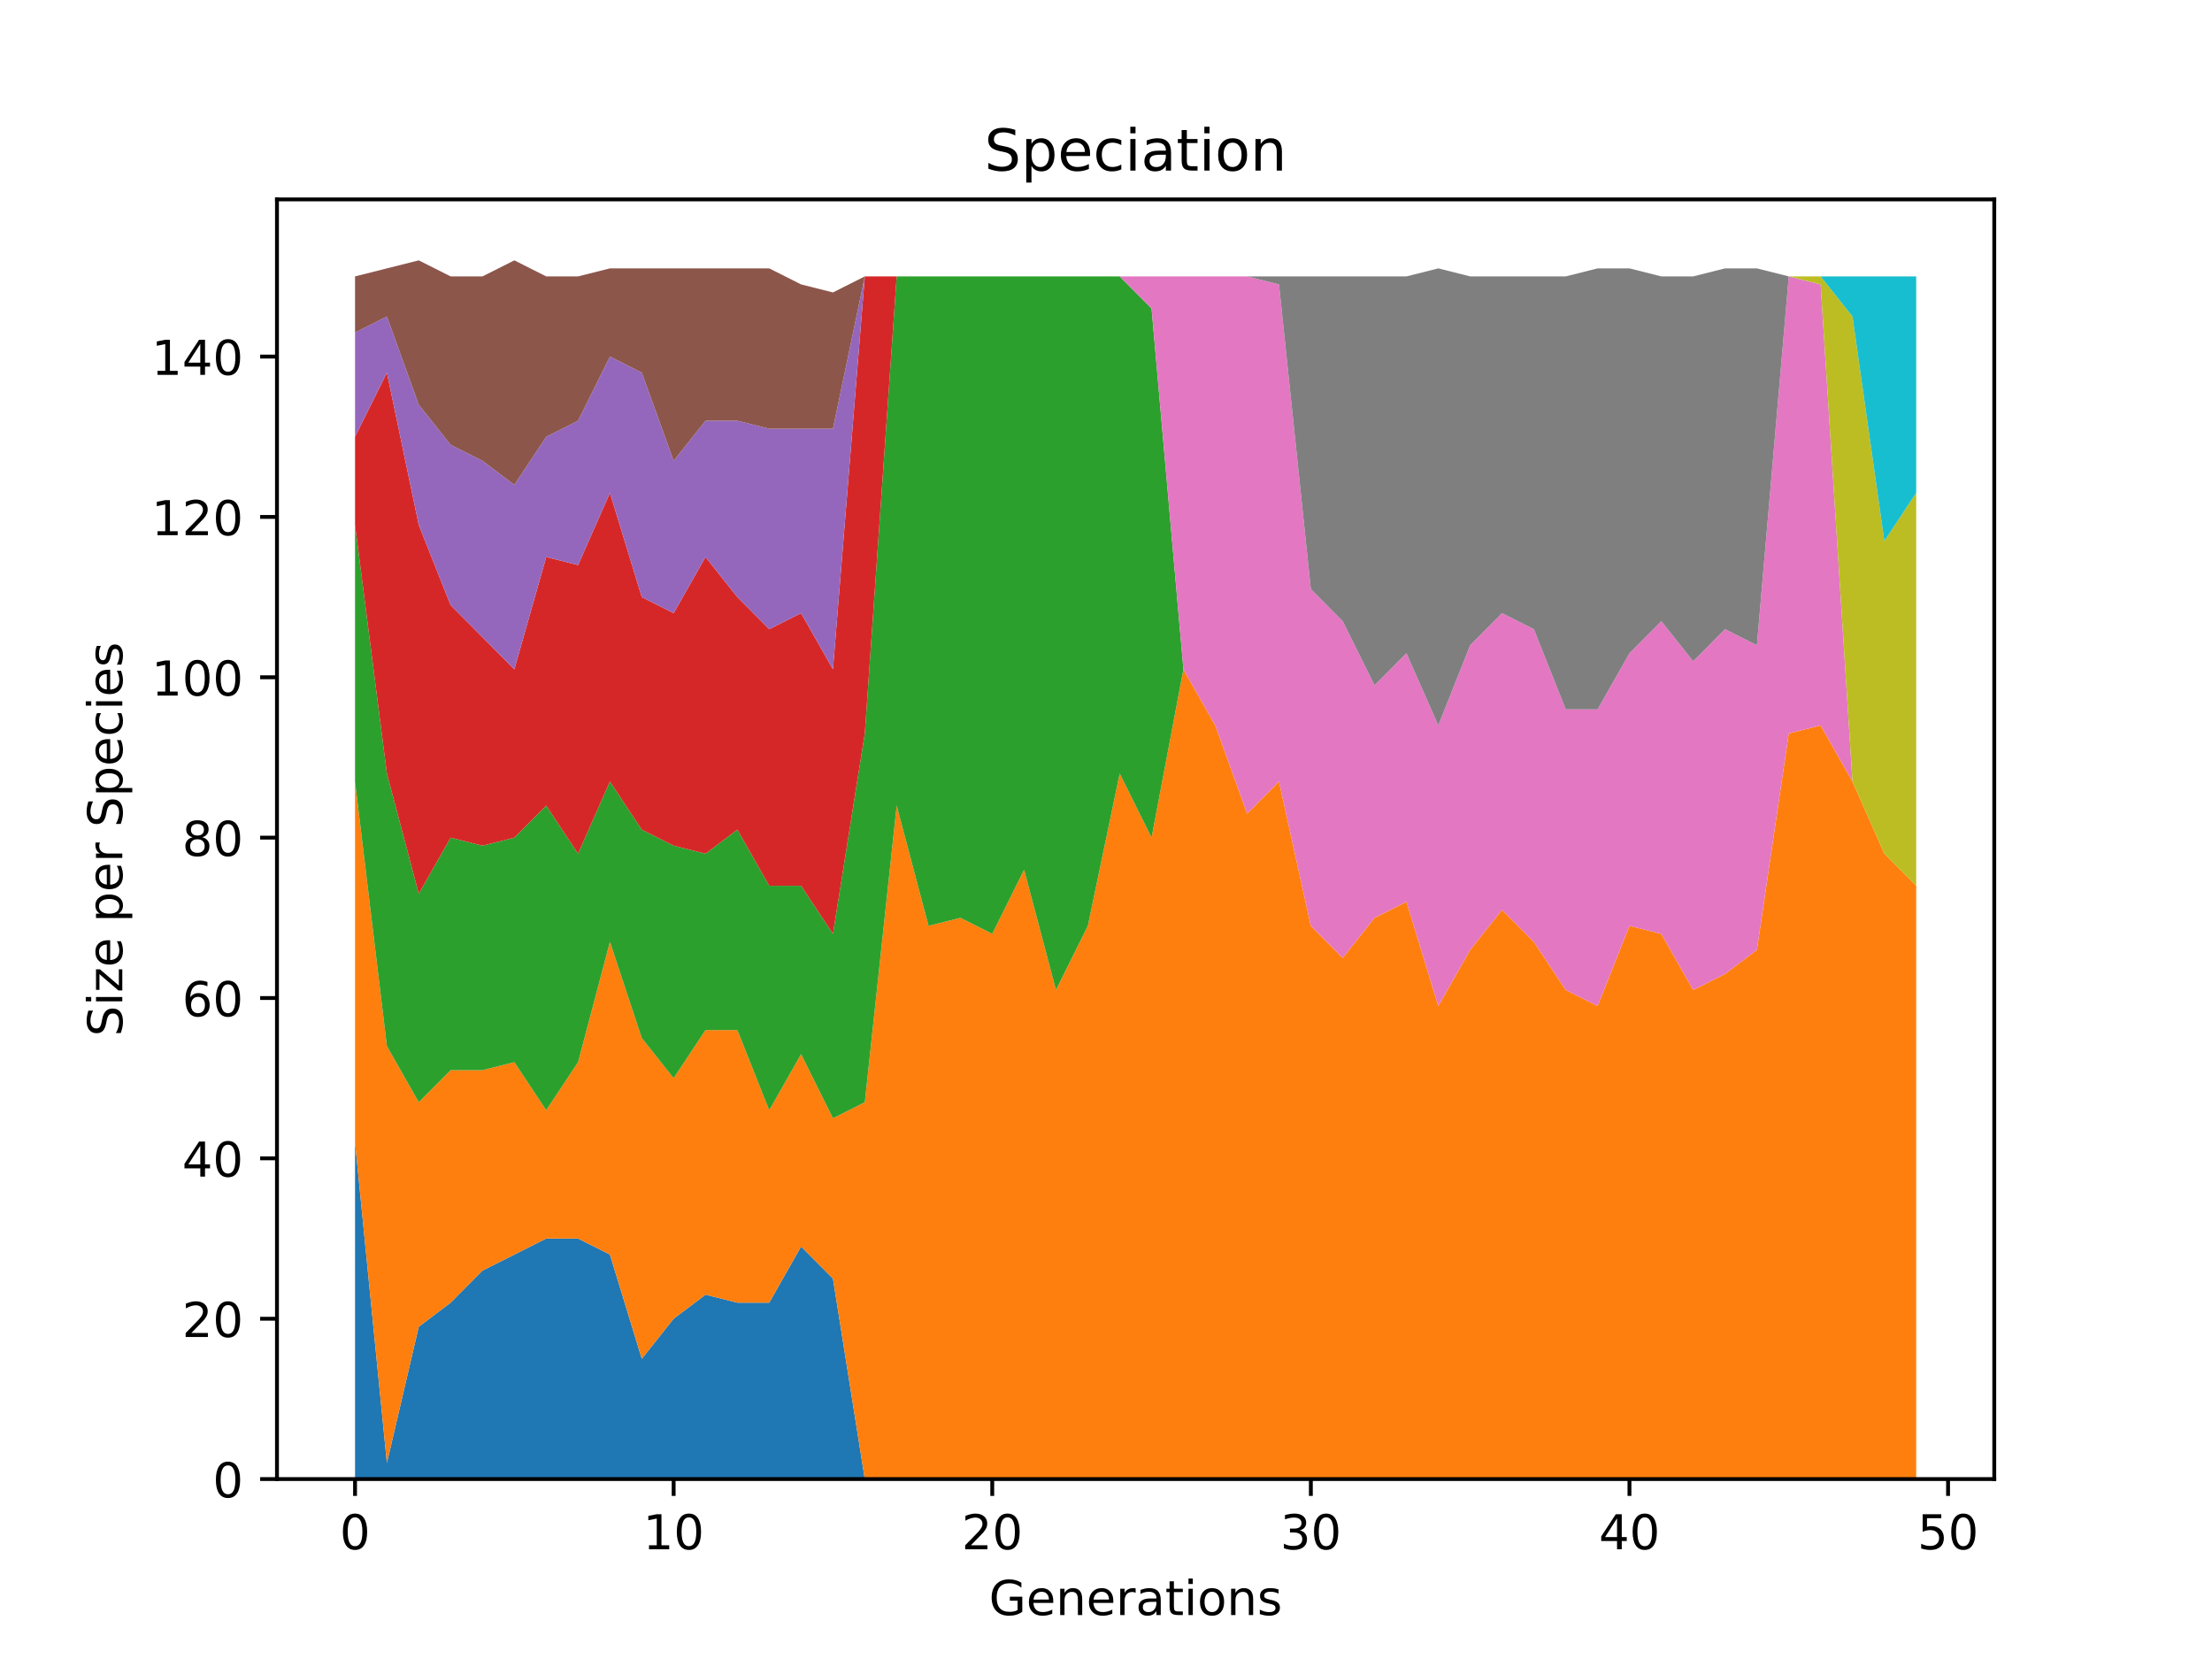 <?xml version="1.0" encoding="utf-8" standalone="no"?>
<!DOCTYPE svg PUBLIC "-//W3C//DTD SVG 1.1//EN"
  "http://www.w3.org/Graphics/SVG/1.1/DTD/svg11.dtd">
<!-- Created with matplotlib (http://matplotlib.org/) -->
<svg height="345pt" version="1.1" viewBox="0 0 460 345" width="460pt" xmlns="http://www.w3.org/2000/svg" xmlns:xlink="http://www.w3.org/1999/xlink">
 <defs>
  <style type="text/css">
*{stroke-linecap:butt;stroke-linejoin:round;}
  </style>
 </defs>
 <g id="figure_1">
  <g id="patch_1">
   <path d="M 0 345.6 
L 460.8 345.6 
L 460.8 0 
L 0 0 
z
" style="fill:#ffffff;"/>
  </g>
  <g id="axes_1">
   <g id="patch_2">
    <path d="M 57.6 307.584 
L 414.72 307.584 
L 414.72 41.472 
L 57.6 41.472 
z
" style="fill:#ffffff;"/>
   </g>
   <g id="PolyCollection_1">
    <path clip-path="url(#pbb199a5605)" d="M 73.833 237.555 
L 73.833 307.584 
L 80.458 307.584 
L 87.084 307.584 
L 93.71 307.584 
L 100.335 307.584 
L 106.961 307.584 
L 113.586 307.584 
L 120.212 307.584 
L 126.838 307.584 
L 133.463 307.584 
L 140.089 307.584 
L 146.714 307.584 
L 153.34 307.584 
L 159.966 307.584 
L 166.591 307.584 
L 173.217 307.584 
L 179.842 307.584 
L 186.468 307.584 
L 193.094 307.584 
L 199.719 307.584 
L 206.345 307.584 
L 212.97 307.584 
L 219.596 307.584 
L 226.222 307.584 
L 232.847 307.584 
L 239.473 307.584 
L 246.098 307.584 
L 252.724 307.584 
L 259.35 307.584 
L 265.975 307.584 
L 272.601 307.584 
L 279.226 307.584 
L 285.852 307.584 
L 292.478 307.584 
L 299.103 307.584 
L 305.729 307.584 
L 312.354 307.584 
L 318.98 307.584 
L 325.606 307.584 
L 332.231 307.584 
L 338.857 307.584 
L 345.482 307.584 
L 352.108 307.584 
L 358.734 307.584 
L 365.359 307.584 
L 371.985 307.584 
L 378.61 307.584 
L 385.236 307.584 
L 391.862 307.584 
L 398.487 307.584 
L 398.487 307.584 
L 398.487 307.584 
L 391.862 307.584 
L 385.236 307.584 
L 378.61 307.584 
L 371.985 307.584 
L 365.359 307.584 
L 358.734 307.584 
L 352.108 307.584 
L 345.482 307.584 
L 338.857 307.584 
L 332.231 307.584 
L 325.606 307.584 
L 318.98 307.584 
L 312.354 307.584 
L 305.729 307.584 
L 299.103 307.584 
L 292.478 307.584 
L 285.852 307.584 
L 279.226 307.584 
L 272.601 307.584 
L 265.975 307.584 
L 259.35 307.584 
L 252.724 307.584 
L 246.098 307.584 
L 239.473 307.584 
L 232.847 307.584 
L 226.222 307.584 
L 219.596 307.584 
L 212.97 307.584 
L 206.345 307.584 
L 199.719 307.584 
L 193.094 307.584 
L 186.468 307.584 
L 179.842 307.584 
L 173.217 265.9 
L 166.591 259.23 
L 159.966 270.902 
L 153.34 270.902 
L 146.714 269.235 
L 140.089 274.237 
L 133.463 282.573 
L 126.838 260.898 
L 120.212 257.563 
L 113.586 257.563 
L 106.961 260.898 
L 100.335 264.232 
L 93.71 270.902 
L 87.084 275.904 
L 80.458 304.249 
L 73.833 237.555 
z
" style="fill:#1f77b4;"/>
   </g>
   <g id="PolyCollection_2">
    <path clip-path="url(#pbb199a5605)" d="M 73.833 162.523 
L 73.833 237.555 
L 80.458 304.249 
L 87.084 275.904 
L 93.71 270.902 
L 100.335 264.232 
L 106.961 260.898 
L 113.586 257.563 
L 120.212 257.563 
L 126.838 260.898 
L 133.463 282.573 
L 140.089 274.237 
L 146.714 269.235 
L 153.34 270.902 
L 159.966 270.902 
L 166.591 259.23 
L 173.217 265.9 
L 179.842 307.584 
L 186.468 307.584 
L 193.094 307.584 
L 199.719 307.584 
L 206.345 307.584 
L 212.97 307.584 
L 219.596 307.584 
L 226.222 307.584 
L 232.847 307.584 
L 239.473 307.584 
L 246.098 307.584 
L 252.724 307.584 
L 259.35 307.584 
L 265.975 307.584 
L 272.601 307.584 
L 279.226 307.584 
L 285.852 307.584 
L 292.478 307.584 
L 299.103 307.584 
L 305.729 307.584 
L 312.354 307.584 
L 318.98 307.584 
L 325.606 307.584 
L 332.231 307.584 
L 338.857 307.584 
L 345.482 307.584 
L 352.108 307.584 
L 358.734 307.584 
L 365.359 307.584 
L 371.985 307.584 
L 378.61 307.584 
L 385.236 307.584 
L 391.862 307.584 
L 398.487 307.584 
L 398.487 184.199 
L 398.487 184.199 
L 391.862 177.529 
L 385.236 162.523 
L 378.61 150.851 
L 371.985 152.519 
L 365.359 197.538 
L 358.734 202.54 
L 352.108 205.875 
L 345.482 194.203 
L 338.857 192.536 
L 332.231 209.209 
L 325.606 205.875 
L 318.98 195.87 
L 312.354 189.201 
L 305.729 197.538 
L 299.103 209.209 
L 292.478 187.533 
L 285.852 190.868 
L 279.226 199.205 
L 272.601 192.536 
L 265.975 162.523 
L 259.35 169.192 
L 252.724 150.851 
L 246.098 139.18 
L 239.473 174.195 
L 232.847 160.856 
L 226.222 192.536 
L 219.596 205.875 
L 212.97 180.864 
L 206.345 194.203 
L 199.719 190.868 
L 193.094 192.536 
L 186.468 167.525 
L 179.842 229.218 
L 173.217 232.552 
L 166.591 219.213 
L 159.966 230.885 
L 153.34 214.211 
L 146.714 214.211 
L 140.089 224.216 
L 133.463 215.879 
L 126.838 195.87 
L 120.212 220.881 
L 113.586 230.885 
L 106.961 220.881 
L 100.335 222.548 
L 93.71 222.548 
L 87.084 229.218 
L 80.458 217.546 
L 73.833 162.523 
z
" style="fill:#ff7f0e;"/>
   </g>
   <g id="PolyCollection_3">
    <path clip-path="url(#pbb199a5605)" d="M 73.833 109.167 
L 73.833 162.523 
L 80.458 217.546 
L 87.084 229.218 
L 93.71 222.548 
L 100.335 222.548 
L 106.961 220.881 
L 113.586 230.885 
L 120.212 220.881 
L 126.838 195.87 
L 133.463 215.879 
L 140.089 224.216 
L 146.714 214.211 
L 153.34 214.211 
L 159.966 230.885 
L 166.591 219.213 
L 173.217 232.552 
L 179.842 229.218 
L 186.468 167.525 
L 193.094 192.536 
L 199.719 190.868 
L 206.345 194.203 
L 212.97 180.864 
L 219.596 205.875 
L 226.222 192.536 
L 232.847 160.856 
L 239.473 174.195 
L 246.098 139.18 
L 252.724 150.851 
L 259.35 169.192 
L 265.975 162.523 
L 272.601 192.536 
L 279.226 199.205 
L 285.852 190.868 
L 292.478 187.533 
L 299.103 209.209 
L 305.729 197.538 
L 312.354 189.201 
L 318.98 195.87 
L 325.606 205.875 
L 332.231 209.209 
L 338.857 192.536 
L 345.482 194.203 
L 352.108 205.875 
L 358.734 202.54 
L 365.359 197.538 
L 371.985 152.519 
L 378.61 150.851 
L 385.236 162.523 
L 391.862 177.529 
L 398.487 184.199 
L 398.487 184.199 
L 398.487 184.199 
L 391.862 177.529 
L 385.236 162.523 
L 378.61 150.851 
L 371.985 152.519 
L 365.359 197.538 
L 358.734 202.54 
L 352.108 205.875 
L 345.482 194.203 
L 338.857 192.536 
L 332.231 209.209 
L 325.606 205.875 
L 318.98 195.87 
L 312.354 189.201 
L 305.729 197.538 
L 299.103 209.209 
L 292.478 187.533 
L 285.852 190.868 
L 279.226 199.205 
L 272.601 192.536 
L 265.975 162.523 
L 259.35 169.192 
L 252.724 150.851 
L 246.098 139.18 
L 239.473 64.148 
L 232.847 57.479 
L 226.222 57.479 
L 219.596 57.479 
L 212.97 57.479 
L 206.345 57.479 
L 199.719 57.479 
L 193.094 57.479 
L 186.468 57.479 
L 179.842 152.519 
L 173.217 194.203 
L 166.591 184.199 
L 159.966 184.199 
L 153.34 172.527 
L 146.714 177.529 
L 140.089 175.862 
L 133.463 172.527 
L 126.838 162.523 
L 120.212 177.529 
L 113.586 167.525 
L 106.961 174.195 
L 100.335 175.862 
L 93.71 174.195 
L 87.084 185.866 
L 80.458 160.856 
L 73.833 109.167 
z
" style="fill:#2ca02c;"/>
   </g>
   <g id="PolyCollection_4">
    <path clip-path="url(#pbb199a5605)" d="M 73.833 90.826 
L 73.833 109.167 
L 80.458 160.856 
L 87.084 185.866 
L 93.71 174.195 
L 100.335 175.862 
L 106.961 174.195 
L 113.586 167.525 
L 120.212 177.529 
L 126.838 162.523 
L 133.463 172.527 
L 140.089 175.862 
L 146.714 177.529 
L 153.34 172.527 
L 159.966 184.199 
L 166.591 184.199 
L 173.217 194.203 
L 179.842 152.519 
L 186.468 57.479 
L 193.094 57.479 
L 199.719 57.479 
L 206.345 57.479 
L 212.97 57.479 
L 219.596 57.479 
L 226.222 57.479 
L 232.847 57.479 
L 239.473 64.148 
L 246.098 139.18 
L 252.724 150.851 
L 259.35 169.192 
L 265.975 162.523 
L 272.601 192.536 
L 279.226 199.205 
L 285.852 190.868 
L 292.478 187.533 
L 299.103 209.209 
L 305.729 197.538 
L 312.354 189.201 
L 318.98 195.87 
L 325.606 205.875 
L 332.231 209.209 
L 338.857 192.536 
L 345.482 194.203 
L 352.108 205.875 
L 358.734 202.54 
L 365.359 197.538 
L 371.985 152.519 
L 378.61 150.851 
L 385.236 162.523 
L 391.862 177.529 
L 398.487 184.199 
L 398.487 184.199 
L 398.487 184.199 
L 391.862 177.529 
L 385.236 162.523 
L 378.61 150.851 
L 371.985 152.519 
L 365.359 197.538 
L 358.734 202.54 
L 352.108 205.875 
L 345.482 194.203 
L 338.857 192.536 
L 332.231 209.209 
L 325.606 205.875 
L 318.98 195.87 
L 312.354 189.201 
L 305.729 197.538 
L 299.103 209.209 
L 292.478 187.533 
L 285.852 190.868 
L 279.226 199.205 
L 272.601 192.536 
L 265.975 162.523 
L 259.35 169.192 
L 252.724 150.851 
L 246.098 139.18 
L 239.473 64.148 
L 232.847 57.479 
L 226.222 57.479 
L 219.596 57.479 
L 212.97 57.479 
L 206.345 57.479 
L 199.719 57.479 
L 193.094 57.479 
L 186.468 57.479 
L 179.842 57.479 
L 173.217 139.18 
L 166.591 127.508 
L 159.966 130.843 
L 153.34 124.173 
L 146.714 115.837 
L 140.089 127.508 
L 133.463 124.173 
L 126.838 102.498 
L 120.212 117.504 
L 113.586 115.837 
L 106.961 139.18 
L 100.335 132.51 
L 93.71 125.841 
L 87.084 109.167 
L 80.458 77.487 
L 73.833 90.826 
z
" style="fill:#d62728;"/>
   </g>
   <g id="PolyCollection_5">
    <path clip-path="url(#pbb199a5605)" d="M 73.833 69.15 
L 73.833 90.826 
L 80.458 77.487 
L 87.084 109.167 
L 93.71 125.841 
L 100.335 132.51 
L 106.961 139.18 
L 113.586 115.837 
L 120.212 117.504 
L 126.838 102.498 
L 133.463 124.173 
L 140.089 127.508 
L 146.714 115.837 
L 153.34 124.173 
L 159.966 130.843 
L 166.591 127.508 
L 173.217 139.18 
L 179.842 57.479 
L 186.468 57.479 
L 193.094 57.479 
L 199.719 57.479 
L 206.345 57.479 
L 212.97 57.479 
L 219.596 57.479 
L 226.222 57.479 
L 232.847 57.479 
L 239.473 64.148 
L 246.098 139.18 
L 252.724 150.851 
L 259.35 169.192 
L 265.975 162.523 
L 272.601 192.536 
L 279.226 199.205 
L 285.852 190.868 
L 292.478 187.533 
L 299.103 209.209 
L 305.729 197.538 
L 312.354 189.201 
L 318.98 195.87 
L 325.606 205.875 
L 332.231 209.209 
L 338.857 192.536 
L 345.482 194.203 
L 352.108 205.875 
L 358.734 202.54 
L 365.359 197.538 
L 371.985 152.519 
L 378.61 150.851 
L 385.236 162.523 
L 391.862 177.529 
L 398.487 184.199 
L 398.487 184.199 
L 398.487 184.199 
L 391.862 177.529 
L 385.236 162.523 
L 378.61 150.851 
L 371.985 152.519 
L 365.359 197.538 
L 358.734 202.54 
L 352.108 205.875 
L 345.482 194.203 
L 338.857 192.536 
L 332.231 209.209 
L 325.606 205.875 
L 318.98 195.87 
L 312.354 189.201 
L 305.729 197.538 
L 299.103 209.209 
L 292.478 187.533 
L 285.852 190.868 
L 279.226 199.205 
L 272.601 192.536 
L 265.975 162.523 
L 259.35 169.192 
L 252.724 150.851 
L 246.098 139.18 
L 239.473 64.148 
L 232.847 57.479 
L 226.222 57.479 
L 219.596 57.479 
L 212.97 57.479 
L 206.345 57.479 
L 199.719 57.479 
L 193.094 57.479 
L 186.468 57.479 
L 179.842 57.479 
L 173.217 89.159 
L 166.591 89.159 
L 159.966 89.159 
L 153.34 87.491 
L 146.714 87.491 
L 140.089 95.828 
L 133.463 77.487 
L 126.838 74.152 
L 120.212 87.491 
L 113.586 90.826 
L 106.961 100.83 
L 100.335 95.828 
L 93.71 92.493 
L 87.084 84.157 
L 80.458 65.816 
L 73.833 69.15 
z
" style="fill:#9467bd;"/>
   </g>
   <g id="PolyCollection_6">
    <path clip-path="url(#pbb199a5605)" d="M 73.833 57.479 
L 73.833 69.15 
L 80.458 65.816 
L 87.084 84.157 
L 93.71 92.493 
L 100.335 95.828 
L 106.961 100.83 
L 113.586 90.826 
L 120.212 87.491 
L 126.838 74.152 
L 133.463 77.487 
L 140.089 95.828 
L 146.714 87.491 
L 153.34 87.491 
L 159.966 89.159 
L 166.591 89.159 
L 173.217 89.159 
L 179.842 57.479 
L 186.468 57.479 
L 193.094 57.479 
L 199.719 57.479 
L 206.345 57.479 
L 212.97 57.479 
L 219.596 57.479 
L 226.222 57.479 
L 232.847 57.479 
L 239.473 64.148 
L 246.098 139.18 
L 252.724 150.851 
L 259.35 169.192 
L 265.975 162.523 
L 272.601 192.536 
L 279.226 199.205 
L 285.852 190.868 
L 292.478 187.533 
L 299.103 209.209 
L 305.729 197.538 
L 312.354 189.201 
L 318.98 195.87 
L 325.606 205.875 
L 332.231 209.209 
L 338.857 192.536 
L 345.482 194.203 
L 352.108 205.875 
L 358.734 202.54 
L 365.359 197.538 
L 371.985 152.519 
L 378.61 150.851 
L 385.236 162.523 
L 391.862 177.529 
L 398.487 184.199 
L 398.487 184.199 
L 398.487 184.199 
L 391.862 177.529 
L 385.236 162.523 
L 378.61 150.851 
L 371.985 152.519 
L 365.359 197.538 
L 358.734 202.54 
L 352.108 205.875 
L 345.482 194.203 
L 338.857 192.536 
L 332.231 209.209 
L 325.606 205.875 
L 318.98 195.87 
L 312.354 189.201 
L 305.729 197.538 
L 299.103 209.209 
L 292.478 187.533 
L 285.852 190.868 
L 279.226 199.205 
L 272.601 192.536 
L 265.975 162.523 
L 259.35 169.192 
L 252.724 150.851 
L 246.098 139.18 
L 239.473 64.148 
L 232.847 57.479 
L 226.222 57.479 
L 219.596 57.479 
L 212.97 57.479 
L 206.345 57.479 
L 199.719 57.479 
L 193.094 57.479 
L 186.468 57.479 
L 179.842 57.479 
L 173.217 60.813 
L 166.591 59.146 
L 159.966 55.811 
L 153.34 55.811 
L 146.714 55.811 
L 140.089 55.811 
L 133.463 55.811 
L 126.838 55.811 
L 120.212 57.479 
L 113.586 57.479 
L 106.961 54.144 
L 100.335 57.479 
L 93.71 57.479 
L 87.084 54.144 
L 80.458 55.811 
L 73.833 57.479 
z
" style="fill:#8c564b;"/>
   </g>
   <g id="PolyCollection_7">
    <path clip-path="url(#pbb199a5605)" d="M 73.833 57.479 
L 73.833 57.479 
L 80.458 55.811 
L 87.084 54.144 
L 93.71 57.479 
L 100.335 57.479 
L 106.961 54.144 
L 113.586 57.479 
L 120.212 57.479 
L 126.838 55.811 
L 133.463 55.811 
L 140.089 55.811 
L 146.714 55.811 
L 153.34 55.811 
L 159.966 55.811 
L 166.591 59.146 
L 173.217 60.813 
L 179.842 57.479 
L 186.468 57.479 
L 193.094 57.479 
L 199.719 57.479 
L 206.345 57.479 
L 212.97 57.479 
L 219.596 57.479 
L 226.222 57.479 
L 232.847 57.479 
L 239.473 64.148 
L 246.098 139.18 
L 252.724 150.851 
L 259.35 169.192 
L 265.975 162.523 
L 272.601 192.536 
L 279.226 199.205 
L 285.852 190.868 
L 292.478 187.533 
L 299.103 209.209 
L 305.729 197.538 
L 312.354 189.201 
L 318.98 195.87 
L 325.606 205.875 
L 332.231 209.209 
L 338.857 192.536 
L 345.482 194.203 
L 352.108 205.875 
L 358.734 202.54 
L 365.359 197.538 
L 371.985 152.519 
L 378.61 150.851 
L 385.236 162.523 
L 391.862 177.529 
L 398.487 184.199 
L 398.487 184.199 
L 398.487 184.199 
L 391.862 177.529 
L 385.236 162.523 
L 378.61 59.146 
L 371.985 57.479 
L 365.359 134.178 
L 358.734 130.843 
L 352.108 137.512 
L 345.482 129.176 
L 338.857 135.845 
L 332.231 147.517 
L 325.606 147.517 
L 318.98 130.843 
L 312.354 127.508 
L 305.729 134.178 
L 299.103 150.851 
L 292.478 135.845 
L 285.852 142.515 
L 279.226 129.176 
L 272.601 122.506 
L 265.975 59.146 
L 259.35 57.479 
L 252.724 57.479 
L 246.098 57.479 
L 239.473 57.479 
L 232.847 57.479 
L 226.222 57.479 
L 219.596 57.479 
L 212.97 57.479 
L 206.345 57.479 
L 199.719 57.479 
L 193.094 57.479 
L 186.468 57.479 
L 179.842 57.479 
L 173.217 60.813 
L 166.591 59.146 
L 159.966 55.811 
L 153.34 55.811 
L 146.714 55.811 
L 140.089 55.811 
L 133.463 55.811 
L 126.838 55.811 
L 120.212 57.479 
L 113.586 57.479 
L 106.961 54.144 
L 100.335 57.479 
L 93.71 57.479 
L 87.084 54.144 
L 80.458 55.811 
L 73.833 57.479 
z
" style="fill:#e377c2;"/>
   </g>
   <g id="PolyCollection_8">
    <path clip-path="url(#pbb199a5605)" d="M 73.833 57.479 
L 73.833 57.479 
L 80.458 55.811 
L 87.084 54.144 
L 93.71 57.479 
L 100.335 57.479 
L 106.961 54.144 
L 113.586 57.479 
L 120.212 57.479 
L 126.838 55.811 
L 133.463 55.811 
L 140.089 55.811 
L 146.714 55.811 
L 153.34 55.811 
L 159.966 55.811 
L 166.591 59.146 
L 173.217 60.813 
L 179.842 57.479 
L 186.468 57.479 
L 193.094 57.479 
L 199.719 57.479 
L 206.345 57.479 
L 212.97 57.479 
L 219.596 57.479 
L 226.222 57.479 
L 232.847 57.479 
L 239.473 57.479 
L 246.098 57.479 
L 252.724 57.479 
L 259.35 57.479 
L 265.975 59.146 
L 272.601 122.506 
L 279.226 129.176 
L 285.852 142.515 
L 292.478 135.845 
L 299.103 150.851 
L 305.729 134.178 
L 312.354 127.508 
L 318.98 130.843 
L 325.606 147.517 
L 332.231 147.517 
L 338.857 135.845 
L 345.482 129.176 
L 352.108 137.512 
L 358.734 130.843 
L 365.359 134.178 
L 371.985 57.479 
L 378.61 59.146 
L 385.236 162.523 
L 391.862 177.529 
L 398.487 184.199 
L 398.487 184.199 
L 398.487 184.199 
L 391.862 177.529 
L 385.236 162.523 
L 378.61 59.146 
L 371.985 57.479 
L 365.359 55.811 
L 358.734 55.811 
L 352.108 57.479 
L 345.482 57.479 
L 338.857 55.811 
L 332.231 55.811 
L 325.606 57.479 
L 318.98 57.479 
L 312.354 57.479 
L 305.729 57.479 
L 299.103 55.811 
L 292.478 57.479 
L 285.852 57.479 
L 279.226 57.479 
L 272.601 57.479 
L 265.975 57.479 
L 259.35 57.479 
L 252.724 57.479 
L 246.098 57.479 
L 239.473 57.479 
L 232.847 57.479 
L 226.222 57.479 
L 219.596 57.479 
L 212.97 57.479 
L 206.345 57.479 
L 199.719 57.479 
L 193.094 57.479 
L 186.468 57.479 
L 179.842 57.479 
L 173.217 60.813 
L 166.591 59.146 
L 159.966 55.811 
L 153.34 55.811 
L 146.714 55.811 
L 140.089 55.811 
L 133.463 55.811 
L 126.838 55.811 
L 120.212 57.479 
L 113.586 57.479 
L 106.961 54.144 
L 100.335 57.479 
L 93.71 57.479 
L 87.084 54.144 
L 80.458 55.811 
L 73.833 57.479 
z
" style="fill:#7f7f7f;"/>
   </g>
   <g id="PolyCollection_9">
    <path clip-path="url(#pbb199a5605)" d="M 73.833 57.479 
L 73.833 57.479 
L 80.458 55.811 
L 87.084 54.144 
L 93.71 57.479 
L 100.335 57.479 
L 106.961 54.144 
L 113.586 57.479 
L 120.212 57.479 
L 126.838 55.811 
L 133.463 55.811 
L 140.089 55.811 
L 146.714 55.811 
L 153.34 55.811 
L 159.966 55.811 
L 166.591 59.146 
L 173.217 60.813 
L 179.842 57.479 
L 186.468 57.479 
L 193.094 57.479 
L 199.719 57.479 
L 206.345 57.479 
L 212.97 57.479 
L 219.596 57.479 
L 226.222 57.479 
L 232.847 57.479 
L 239.473 57.479 
L 246.098 57.479 
L 252.724 57.479 
L 259.35 57.479 
L 265.975 57.479 
L 272.601 57.479 
L 279.226 57.479 
L 285.852 57.479 
L 292.478 57.479 
L 299.103 55.811 
L 305.729 57.479 
L 312.354 57.479 
L 318.98 57.479 
L 325.606 57.479 
L 332.231 55.811 
L 338.857 55.811 
L 345.482 57.479 
L 352.108 57.479 
L 358.734 55.811 
L 365.359 55.811 
L 371.985 57.479 
L 378.61 59.146 
L 385.236 162.523 
L 391.862 177.529 
L 398.487 184.199 
L 398.487 102.498 
L 398.487 102.498 
L 391.862 112.502 
L 385.236 65.816 
L 378.61 57.479 
L 371.985 57.479 
L 365.359 55.811 
L 358.734 55.811 
L 352.108 57.479 
L 345.482 57.479 
L 338.857 55.811 
L 332.231 55.811 
L 325.606 57.479 
L 318.98 57.479 
L 312.354 57.479 
L 305.729 57.479 
L 299.103 55.811 
L 292.478 57.479 
L 285.852 57.479 
L 279.226 57.479 
L 272.601 57.479 
L 265.975 57.479 
L 259.35 57.479 
L 252.724 57.479 
L 246.098 57.479 
L 239.473 57.479 
L 232.847 57.479 
L 226.222 57.479 
L 219.596 57.479 
L 212.97 57.479 
L 206.345 57.479 
L 199.719 57.479 
L 193.094 57.479 
L 186.468 57.479 
L 179.842 57.479 
L 173.217 60.813 
L 166.591 59.146 
L 159.966 55.811 
L 153.34 55.811 
L 146.714 55.811 
L 140.089 55.811 
L 133.463 55.811 
L 126.838 55.811 
L 120.212 57.479 
L 113.586 57.479 
L 106.961 54.144 
L 100.335 57.479 
L 93.71 57.479 
L 87.084 54.144 
L 80.458 55.811 
L 73.833 57.479 
z
" style="fill:#bcbd22;"/>
   </g>
   <g id="PolyCollection_10">
    <path clip-path="url(#pbb199a5605)" d="M 73.833 57.479 
L 73.833 57.479 
L 80.458 55.811 
L 87.084 54.144 
L 93.71 57.479 
L 100.335 57.479 
L 106.961 54.144 
L 113.586 57.479 
L 120.212 57.479 
L 126.838 55.811 
L 133.463 55.811 
L 140.089 55.811 
L 146.714 55.811 
L 153.34 55.811 
L 159.966 55.811 
L 166.591 59.146 
L 173.217 60.813 
L 179.842 57.479 
L 186.468 57.479 
L 193.094 57.479 
L 199.719 57.479 
L 206.345 57.479 
L 212.97 57.479 
L 219.596 57.479 
L 226.222 57.479 
L 232.847 57.479 
L 239.473 57.479 
L 246.098 57.479 
L 252.724 57.479 
L 259.35 57.479 
L 265.975 57.479 
L 272.601 57.479 
L 279.226 57.479 
L 285.852 57.479 
L 292.478 57.479 
L 299.103 55.811 
L 305.729 57.479 
L 312.354 57.479 
L 318.98 57.479 
L 325.606 57.479 
L 332.231 55.811 
L 338.857 55.811 
L 345.482 57.479 
L 352.108 57.479 
L 358.734 55.811 
L 365.359 55.811 
L 371.985 57.479 
L 378.61 57.479 
L 385.236 65.816 
L 391.862 112.502 
L 398.487 102.498 
L 398.487 57.479 
L 398.487 57.479 
L 391.862 57.479 
L 385.236 57.479 
L 378.61 57.479 
L 371.985 57.479 
L 365.359 55.811 
L 358.734 55.811 
L 352.108 57.479 
L 345.482 57.479 
L 338.857 55.811 
L 332.231 55.811 
L 325.606 57.479 
L 318.98 57.479 
L 312.354 57.479 
L 305.729 57.479 
L 299.103 55.811 
L 292.478 57.479 
L 285.852 57.479 
L 279.226 57.479 
L 272.601 57.479 
L 265.975 57.479 
L 259.35 57.479 
L 252.724 57.479 
L 246.098 57.479 
L 239.473 57.479 
L 232.847 57.479 
L 226.222 57.479 
L 219.596 57.479 
L 212.97 57.479 
L 206.345 57.479 
L 199.719 57.479 
L 193.094 57.479 
L 186.468 57.479 
L 179.842 57.479 
L 173.217 60.813 
L 166.591 59.146 
L 159.966 55.811 
L 153.34 55.811 
L 146.714 55.811 
L 140.089 55.811 
L 133.463 55.811 
L 126.838 55.811 
L 120.212 57.479 
L 113.586 57.479 
L 106.961 54.144 
L 100.335 57.479 
L 93.71 57.479 
L 87.084 54.144 
L 80.458 55.811 
L 73.833 57.479 
z
" style="fill:#17becf;"/>
   </g>
   <g id="matplotlib.axis_1">
    <g id="xtick_1">
     <g id="line2d_1">
      <defs>
       <path d="M 0 0 
L 0 3.5 
" id="mfd836ae367" style="stroke:#000000;stroke-width:0.8;"/>
      </defs>
      <g>
       <use style="stroke:#000000;stroke-width:0.8;" x="73.833" xlink:href="#mfd836ae367" y="307.584"/>
      </g>
     </g>
     <g id="text_1">
      <!-- 0 -->
      <defs>
       <path d="M 31.781 66.406 
Q 24.172 66.406 20.328 58.906 
Q 16.5 51.422 16.5 36.375 
Q 16.5 21.391 20.328 13.891 
Q 24.172 6.391 31.781 6.391 
Q 39.453 6.391 43.281 13.891 
Q 47.125 21.391 47.125 36.375 
Q 47.125 51.422 43.281 58.906 
Q 39.453 66.406 31.781 66.406 
z
M 31.781 74.219 
Q 44.047 74.219 50.516 64.516 
Q 56.984 54.828 56.984 36.375 
Q 56.984 17.969 50.516 8.266 
Q 44.047 -1.422 31.781 -1.422 
Q 19.531 -1.422 13.062 8.266 
Q 6.594 17.969 6.594 36.375 
Q 6.594 54.828 13.062 64.516 
Q 19.531 74.219 31.781 74.219 
z
" id="DejaVuSans-30"/>
      </defs>
      <g transform="translate(70.651 322.182)scale(0.1 -0.1)">
       <use xlink:href="#DejaVuSans-30"/>
      </g>
     </g>
    </g>
    <g id="xtick_2">
     <g id="line2d_2">
      <g>
       <use style="stroke:#000000;stroke-width:0.8;" x="140.089" xlink:href="#mfd836ae367" y="307.584"/>
      </g>
     </g>
     <g id="text_2">
      <!-- 10 -->
      <defs>
       <path d="M 12.406 8.297 
L 28.516 8.297 
L 28.516 63.922 
L 10.984 60.406 
L 10.984 69.391 
L 28.422 72.906 
L 38.281 72.906 
L 38.281 8.297 
L 54.391 8.297 
L 54.391 0 
L 12.406 0 
z
" id="DejaVuSans-31"/>
      </defs>
      <g transform="translate(133.726 322.182)scale(0.1 -0.1)">
       <use xlink:href="#DejaVuSans-31"/>
       <use x="63.623" xlink:href="#DejaVuSans-30"/>
      </g>
     </g>
    </g>
    <g id="xtick_3">
     <g id="line2d_3">
      <g>
       <use style="stroke:#000000;stroke-width:0.8;" x="206.345" xlink:href="#mfd836ae367" y="307.584"/>
      </g>
     </g>
     <g id="text_3">
      <!-- 20 -->
      <defs>
       <path d="M 19.188 8.297 
L 53.609 8.297 
L 53.609 0 
L 7.328 0 
L 7.328 8.297 
Q 12.938 14.109 22.625 23.891 
Q 32.328 33.688 34.812 36.531 
Q 39.547 41.844 41.422 45.531 
Q 43.312 49.219 43.312 52.781 
Q 43.312 58.594 39.234 62.25 
Q 35.156 65.922 28.609 65.922 
Q 23.969 65.922 18.812 64.312 
Q 13.672 62.703 7.812 59.422 
L 7.812 69.391 
Q 13.766 71.781 18.938 73 
Q 24.125 74.219 28.422 74.219 
Q 39.75 74.219 46.484 68.547 
Q 53.219 62.891 53.219 53.422 
Q 53.219 48.922 51.531 44.891 
Q 49.859 40.875 45.406 35.406 
Q 44.188 33.984 37.641 27.219 
Q 31.109 20.453 19.188 8.297 
z
" id="DejaVuSans-32"/>
      </defs>
      <g transform="translate(199.982 322.182)scale(0.1 -0.1)">
       <use xlink:href="#DejaVuSans-32"/>
       <use x="63.623" xlink:href="#DejaVuSans-30"/>
      </g>
     </g>
    </g>
    <g id="xtick_4">
     <g id="line2d_4">
      <g>
       <use style="stroke:#000000;stroke-width:0.8;" x="272.601" xlink:href="#mfd836ae367" y="307.584"/>
      </g>
     </g>
     <g id="text_4">
      <!-- 30 -->
      <defs>
       <path d="M 40.578 39.312 
Q 47.656 37.797 51.625 33 
Q 55.609 28.219 55.609 21.188 
Q 55.609 10.406 48.188 4.484 
Q 40.766 -1.422 27.094 -1.422 
Q 22.516 -1.422 17.656 -0.516 
Q 12.797 0.391 7.625 2.203 
L 7.625 11.719 
Q 11.719 9.328 16.594 8.109 
Q 21.484 6.891 26.812 6.891 
Q 36.078 6.891 40.938 10.547 
Q 45.797 14.203 45.797 21.188 
Q 45.797 27.641 41.281 31.266 
Q 36.766 34.906 28.719 34.906 
L 20.219 34.906 
L 20.219 43.016 
L 29.109 43.016 
Q 36.375 43.016 40.234 45.922 
Q 44.094 48.828 44.094 54.297 
Q 44.094 59.906 40.109 62.906 
Q 36.141 65.922 28.719 65.922 
Q 24.656 65.922 20.016 65.031 
Q 15.375 64.156 9.812 62.312 
L 9.812 71.094 
Q 15.438 72.656 20.344 73.438 
Q 25.25 74.219 29.594 74.219 
Q 40.828 74.219 47.359 69.109 
Q 53.906 64.016 53.906 55.328 
Q 53.906 49.266 50.438 45.094 
Q 46.969 40.922 40.578 39.312 
z
" id="DejaVuSans-33"/>
      </defs>
      <g transform="translate(266.238 322.182)scale(0.1 -0.1)">
       <use xlink:href="#DejaVuSans-33"/>
       <use x="63.623" xlink:href="#DejaVuSans-30"/>
      </g>
     </g>
    </g>
    <g id="xtick_5">
     <g id="line2d_5">
      <g>
       <use style="stroke:#000000;stroke-width:0.8;" x="338.857" xlink:href="#mfd836ae367" y="307.584"/>
      </g>
     </g>
     <g id="text_5">
      <!-- 40 -->
      <defs>
       <path d="M 37.797 64.312 
L 12.891 25.391 
L 37.797 25.391 
z
M 35.203 72.906 
L 47.609 72.906 
L 47.609 25.391 
L 58.016 25.391 
L 58.016 17.188 
L 47.609 17.188 
L 47.609 0 
L 37.797 0 
L 37.797 17.188 
L 4.891 17.188 
L 4.891 26.703 
z
" id="DejaVuSans-34"/>
      </defs>
      <g transform="translate(332.494 322.182)scale(0.1 -0.1)">
       <use xlink:href="#DejaVuSans-34"/>
       <use x="63.623" xlink:href="#DejaVuSans-30"/>
      </g>
     </g>
    </g>
    <g id="xtick_6">
     <g id="line2d_6">
      <g>
       <use style="stroke:#000000;stroke-width:0.8;" x="405.113" xlink:href="#mfd836ae367" y="307.584"/>
      </g>
     </g>
     <g id="text_6">
      <!-- 50 -->
      <defs>
       <path d="M 10.797 72.906 
L 49.516 72.906 
L 49.516 64.594 
L 19.828 64.594 
L 19.828 46.734 
Q 21.969 47.469 24.109 47.828 
Q 26.266 48.188 28.422 48.188 
Q 40.625 48.188 47.75 41.5 
Q 54.891 34.812 54.891 23.391 
Q 54.891 11.625 47.562 5.094 
Q 40.234 -1.422 26.906 -1.422 
Q 22.312 -1.422 17.547 -0.641 
Q 12.797 0.141 7.719 1.703 
L 7.719 11.625 
Q 12.109 9.234 16.797 8.062 
Q 21.484 6.891 26.703 6.891 
Q 35.156 6.891 40.078 11.328 
Q 45.016 15.766 45.016 23.391 
Q 45.016 31 40.078 35.438 
Q 35.156 39.891 26.703 39.891 
Q 22.75 39.891 18.812 39.016 
Q 14.891 38.141 10.797 36.281 
z
" id="DejaVuSans-35"/>
      </defs>
      <g transform="translate(398.75 322.182)scale(0.1 -0.1)">
       <use xlink:href="#DejaVuSans-35"/>
       <use x="63.623" xlink:href="#DejaVuSans-30"/>
      </g>
     </g>
    </g>
    <g id="text_7">
     <!-- Generations -->
     <defs>
      <path d="M 59.516 10.406 
L 59.516 29.984 
L 43.406 29.984 
L 43.406 38.094 
L 69.281 38.094 
L 69.281 6.781 
Q 63.578 2.734 56.688 0.656 
Q 49.812 -1.422 42 -1.422 
Q 24.906 -1.422 15.25 8.562 
Q 5.609 18.562 5.609 36.375 
Q 5.609 54.25 15.25 64.234 
Q 24.906 74.219 42 74.219 
Q 49.125 74.219 55.547 72.453 
Q 61.969 70.703 67.391 67.281 
L 67.391 56.781 
Q 61.922 61.422 55.766 63.766 
Q 49.609 66.109 42.828 66.109 
Q 29.438 66.109 22.719 58.641 
Q 16.016 51.172 16.016 36.375 
Q 16.016 21.625 22.719 14.156 
Q 29.438 6.688 42.828 6.688 
Q 48.047 6.688 52.141 7.594 
Q 56.25 8.5 59.516 10.406 
z
" id="DejaVuSans-47"/>
      <path d="M 56.203 29.594 
L 56.203 25.203 
L 14.891 25.203 
Q 15.484 15.922 20.484 11.062 
Q 25.484 6.203 34.422 6.203 
Q 39.594 6.203 44.453 7.469 
Q 49.312 8.734 54.109 11.281 
L 54.109 2.781 
Q 49.266 0.734 44.188 -0.344 
Q 39.109 -1.422 33.891 -1.422 
Q 20.797 -1.422 13.156 6.188 
Q 5.516 13.812 5.516 26.812 
Q 5.516 40.234 12.766 48.109 
Q 20.016 56 32.328 56 
Q 43.359 56 49.781 48.891 
Q 56.203 41.797 56.203 29.594 
z
M 47.219 32.234 
Q 47.125 39.594 43.094 43.984 
Q 39.062 48.391 32.422 48.391 
Q 24.906 48.391 20.391 44.141 
Q 15.875 39.891 15.188 32.172 
z
" id="DejaVuSans-65"/>
      <path d="M 54.891 33.016 
L 54.891 0 
L 45.906 0 
L 45.906 32.719 
Q 45.906 40.484 42.875 44.328 
Q 39.844 48.188 33.797 48.188 
Q 26.516 48.188 22.312 43.547 
Q 18.109 38.922 18.109 30.906 
L 18.109 0 
L 9.078 0 
L 9.078 54.688 
L 18.109 54.688 
L 18.109 46.188 
Q 21.344 51.125 25.703 53.562 
Q 30.078 56 35.797 56 
Q 45.219 56 50.047 50.172 
Q 54.891 44.344 54.891 33.016 
z
" id="DejaVuSans-6e"/>
      <path d="M 41.109 46.297 
Q 39.594 47.172 37.812 47.578 
Q 36.031 48 33.891 48 
Q 26.266 48 22.188 43.047 
Q 18.109 38.094 18.109 28.812 
L 18.109 0 
L 9.078 0 
L 9.078 54.688 
L 18.109 54.688 
L 18.109 46.188 
Q 20.953 51.172 25.484 53.578 
Q 30.031 56 36.531 56 
Q 37.453 56 38.578 55.875 
Q 39.703 55.766 41.062 55.516 
z
" id="DejaVuSans-72"/>
      <path d="M 34.281 27.484 
Q 23.391 27.484 19.188 25 
Q 14.984 22.516 14.984 16.5 
Q 14.984 11.719 18.141 8.906 
Q 21.297 6.109 26.703 6.109 
Q 34.188 6.109 38.703 11.406 
Q 43.219 16.703 43.219 25.484 
L 43.219 27.484 
z
M 52.203 31.203 
L 52.203 0 
L 43.219 0 
L 43.219 8.297 
Q 40.141 3.328 35.547 0.953 
Q 30.953 -1.422 24.312 -1.422 
Q 15.922 -1.422 10.953 3.297 
Q 6 8.016 6 15.922 
Q 6 25.141 12.172 29.828 
Q 18.359 34.516 30.609 34.516 
L 43.219 34.516 
L 43.219 35.406 
Q 43.219 41.609 39.141 45 
Q 35.062 48.391 27.688 48.391 
Q 23 48.391 18.547 47.266 
Q 14.109 46.141 10.016 43.891 
L 10.016 52.203 
Q 14.938 54.109 19.578 55.047 
Q 24.219 56 28.609 56 
Q 40.484 56 46.344 49.844 
Q 52.203 43.703 52.203 31.203 
z
" id="DejaVuSans-61"/>
      <path d="M 18.312 70.219 
L 18.312 54.688 
L 36.812 54.688 
L 36.812 47.703 
L 18.312 47.703 
L 18.312 18.016 
Q 18.312 11.328 20.141 9.422 
Q 21.969 7.516 27.594 7.516 
L 36.812 7.516 
L 36.812 0 
L 27.594 0 
Q 17.188 0 13.234 3.875 
Q 9.281 7.766 9.281 18.016 
L 9.281 47.703 
L 2.688 47.703 
L 2.688 54.688 
L 9.281 54.688 
L 9.281 70.219 
z
" id="DejaVuSans-74"/>
      <path d="M 9.422 54.688 
L 18.406 54.688 
L 18.406 0 
L 9.422 0 
z
M 9.422 75.984 
L 18.406 75.984 
L 18.406 64.594 
L 9.422 64.594 
z
" id="DejaVuSans-69"/>
      <path d="M 30.609 48.391 
Q 23.391 48.391 19.188 42.75 
Q 14.984 37.109 14.984 27.297 
Q 14.984 17.484 19.156 11.844 
Q 23.344 6.203 30.609 6.203 
Q 37.797 6.203 41.984 11.859 
Q 46.188 17.531 46.188 27.297 
Q 46.188 37.016 41.984 42.703 
Q 37.797 48.391 30.609 48.391 
z
M 30.609 56 
Q 42.328 56 49.016 48.375 
Q 55.719 40.766 55.719 27.297 
Q 55.719 13.875 49.016 6.219 
Q 42.328 -1.422 30.609 -1.422 
Q 18.844 -1.422 12.172 6.219 
Q 5.516 13.875 5.516 27.297 
Q 5.516 40.766 12.172 48.375 
Q 18.844 56 30.609 56 
z
" id="DejaVuSans-6f"/>
      <path d="M 44.281 53.078 
L 44.281 44.578 
Q 40.484 46.531 36.375 47.5 
Q 32.281 48.484 27.875 48.484 
Q 21.188 48.484 17.844 46.438 
Q 14.5 44.391 14.5 40.281 
Q 14.5 37.156 16.891 35.375 
Q 19.281 33.594 26.516 31.984 
L 29.594 31.297 
Q 39.156 29.25 43.188 25.516 
Q 47.219 21.781 47.219 15.094 
Q 47.219 7.469 41.188 3.016 
Q 35.156 -1.422 24.609 -1.422 
Q 20.219 -1.422 15.453 -0.562 
Q 10.688 0.297 5.422 2 
L 5.422 11.281 
Q 10.406 8.688 15.234 7.391 
Q 20.062 6.109 24.812 6.109 
Q 31.156 6.109 34.562 8.281 
Q 37.984 10.453 37.984 14.406 
Q 37.984 18.062 35.516 20.016 
Q 33.062 21.969 24.703 23.781 
L 21.578 24.516 
Q 13.234 26.266 9.516 29.906 
Q 5.812 33.547 5.812 39.891 
Q 5.812 47.609 11.281 51.797 
Q 16.75 56 26.812 56 
Q 31.781 56 36.172 55.266 
Q 40.578 54.547 44.281 53.078 
z
" id="DejaVuSans-73"/>
     </defs>
     <g transform="translate(205.662 335.861)scale(0.1 -0.1)">
      <use xlink:href="#DejaVuSans-47"/>
      <use x="77.49" xlink:href="#DejaVuSans-65"/>
      <use x="139.014" xlink:href="#DejaVuSans-6e"/>
      <use x="202.393" xlink:href="#DejaVuSans-65"/>
      <use x="263.916" xlink:href="#DejaVuSans-72"/>
      <use x="305.029" xlink:href="#DejaVuSans-61"/>
      <use x="366.309" xlink:href="#DejaVuSans-74"/>
      <use x="405.518" xlink:href="#DejaVuSans-69"/>
      <use x="433.301" xlink:href="#DejaVuSans-6f"/>
      <use x="494.482" xlink:href="#DejaVuSans-6e"/>
      <use x="557.861" xlink:href="#DejaVuSans-73"/>
     </g>
    </g>
   </g>
   <g id="matplotlib.axis_2">
    <g id="ytick_1">
     <g id="line2d_7">
      <defs>
       <path d="M 0 0 
L -3.5 0 
" id="ma52c9e8813" style="stroke:#000000;stroke-width:0.8;"/>
      </defs>
      <g>
       <use style="stroke:#000000;stroke-width:0.8;" x="57.6" xlink:href="#ma52c9e8813" y="307.584"/>
      </g>
     </g>
     <g id="text_8">
      <!-- 0 -->
      <g transform="translate(44.237 311.383)scale(0.1 -0.1)">
       <use xlink:href="#DejaVuSans-30"/>
      </g>
     </g>
    </g>
    <g id="ytick_2">
     <g id="line2d_8">
      <g>
       <use style="stroke:#000000;stroke-width:0.8;" x="57.6" xlink:href="#ma52c9e8813" y="274.237"/>
      </g>
     </g>
     <g id="text_9">
      <!-- 20 -->
      <g transform="translate(37.875 278.036)scale(0.1 -0.1)">
       <use xlink:href="#DejaVuSans-32"/>
       <use x="63.623" xlink:href="#DejaVuSans-30"/>
      </g>
     </g>
    </g>
    <g id="ytick_3">
     <g id="line2d_9">
      <g>
       <use style="stroke:#000000;stroke-width:0.8;" x="57.6" xlink:href="#ma52c9e8813" y="240.889"/>
      </g>
     </g>
     <g id="text_10">
      <!-- 40 -->
      <g transform="translate(37.875 244.688)scale(0.1 -0.1)">
       <use xlink:href="#DejaVuSans-34"/>
       <use x="63.623" xlink:href="#DejaVuSans-30"/>
      </g>
     </g>
    </g>
    <g id="ytick_4">
     <g id="line2d_10">
      <g>
       <use style="stroke:#000000;stroke-width:0.8;" x="57.6" xlink:href="#ma52c9e8813" y="207.542"/>
      </g>
     </g>
     <g id="text_11">
      <!-- 60 -->
      <defs>
       <path d="M 33.016 40.375 
Q 26.375 40.375 22.484 35.828 
Q 18.609 31.297 18.609 23.391 
Q 18.609 15.531 22.484 10.953 
Q 26.375 6.391 33.016 6.391 
Q 39.656 6.391 43.531 10.953 
Q 47.406 15.531 47.406 23.391 
Q 47.406 31.297 43.531 35.828 
Q 39.656 40.375 33.016 40.375 
z
M 52.594 71.297 
L 52.594 62.312 
Q 48.875 64.062 45.094 64.984 
Q 41.312 65.922 37.594 65.922 
Q 27.828 65.922 22.672 59.328 
Q 17.531 52.734 16.797 39.406 
Q 19.672 43.656 24.016 45.922 
Q 28.375 48.188 33.594 48.188 
Q 44.578 48.188 50.953 41.516 
Q 57.328 34.859 57.328 23.391 
Q 57.328 12.156 50.688 5.359 
Q 44.047 -1.422 33.016 -1.422 
Q 20.359 -1.422 13.672 8.266 
Q 6.984 17.969 6.984 36.375 
Q 6.984 53.656 15.188 63.938 
Q 23.391 74.219 37.203 74.219 
Q 40.922 74.219 44.703 73.484 
Q 48.484 72.75 52.594 71.297 
z
" id="DejaVuSans-36"/>
      </defs>
      <g transform="translate(37.875 211.341)scale(0.1 -0.1)">
       <use xlink:href="#DejaVuSans-36"/>
       <use x="63.623" xlink:href="#DejaVuSans-30"/>
      </g>
     </g>
    </g>
    <g id="ytick_5">
     <g id="line2d_11">
      <g>
       <use style="stroke:#000000;stroke-width:0.8;" x="57.6" xlink:href="#ma52c9e8813" y="174.195"/>
      </g>
     </g>
     <g id="text_12">
      <!-- 80 -->
      <defs>
       <path d="M 31.781 34.625 
Q 24.75 34.625 20.719 30.859 
Q 16.703 27.094 16.703 20.516 
Q 16.703 13.922 20.719 10.156 
Q 24.75 6.391 31.781 6.391 
Q 38.812 6.391 42.859 10.172 
Q 46.922 13.969 46.922 20.516 
Q 46.922 27.094 42.891 30.859 
Q 38.875 34.625 31.781 34.625 
z
M 21.922 38.812 
Q 15.578 40.375 12.031 44.719 
Q 8.5 49.078 8.5 55.328 
Q 8.5 64.062 14.719 69.141 
Q 20.953 74.219 31.781 74.219 
Q 42.672 74.219 48.875 69.141 
Q 55.078 64.062 55.078 55.328 
Q 55.078 49.078 51.531 44.719 
Q 48 40.375 41.703 38.812 
Q 48.828 37.156 52.797 32.312 
Q 56.781 27.484 56.781 20.516 
Q 56.781 9.906 50.312 4.234 
Q 43.844 -1.422 31.781 -1.422 
Q 19.734 -1.422 13.25 4.234 
Q 6.781 9.906 6.781 20.516 
Q 6.781 27.484 10.781 32.312 
Q 14.797 37.156 21.922 38.812 
z
M 18.312 54.391 
Q 18.312 48.734 21.844 45.562 
Q 25.391 42.391 31.781 42.391 
Q 38.141 42.391 41.719 45.562 
Q 45.312 48.734 45.312 54.391 
Q 45.312 60.062 41.719 63.234 
Q 38.141 66.406 31.781 66.406 
Q 25.391 66.406 21.844 63.234 
Q 18.312 60.062 18.312 54.391 
z
" id="DejaVuSans-38"/>
      </defs>
      <g transform="translate(37.875 177.994)scale(0.1 -0.1)">
       <use xlink:href="#DejaVuSans-38"/>
       <use x="63.623" xlink:href="#DejaVuSans-30"/>
      </g>
     </g>
    </g>
    <g id="ytick_6">
     <g id="line2d_12">
      <g>
       <use style="stroke:#000000;stroke-width:0.8;" x="57.6" xlink:href="#ma52c9e8813" y="140.847"/>
      </g>
     </g>
     <g id="text_13">
      <!-- 100 -->
      <g transform="translate(31.512 144.646)scale(0.1 -0.1)">
       <use xlink:href="#DejaVuSans-31"/>
       <use x="63.623" xlink:href="#DejaVuSans-30"/>
       <use x="127.246" xlink:href="#DejaVuSans-30"/>
      </g>
     </g>
    </g>
    <g id="ytick_7">
     <g id="line2d_13">
      <g>
       <use style="stroke:#000000;stroke-width:0.8;" x="57.6" xlink:href="#ma52c9e8813" y="107.5"/>
      </g>
     </g>
     <g id="text_14">
      <!-- 120 -->
      <g transform="translate(31.512 111.299)scale(0.1 -0.1)">
       <use xlink:href="#DejaVuSans-31"/>
       <use x="63.623" xlink:href="#DejaVuSans-32"/>
       <use x="127.246" xlink:href="#DejaVuSans-30"/>
      </g>
     </g>
    </g>
    <g id="ytick_8">
     <g id="line2d_14">
      <g>
       <use style="stroke:#000000;stroke-width:0.8;" x="57.6" xlink:href="#ma52c9e8813" y="74.152"/>
      </g>
     </g>
     <g id="text_15">
      <!-- 140 -->
      <g transform="translate(31.512 77.952)scale(0.1 -0.1)">
       <use xlink:href="#DejaVuSans-31"/>
       <use x="63.623" xlink:href="#DejaVuSans-34"/>
       <use x="127.246" xlink:href="#DejaVuSans-30"/>
      </g>
     </g>
    </g>
    <g id="text_16">
     <!-- Size per Species -->
     <defs>
      <path d="M 53.516 70.516 
L 53.516 60.891 
Q 47.906 63.578 42.922 64.891 
Q 37.938 66.219 33.297 66.219 
Q 25.25 66.219 20.875 63.094 
Q 16.5 59.969 16.5 54.203 
Q 16.5 49.359 19.406 46.891 
Q 22.312 44.438 30.422 42.922 
L 36.375 41.703 
Q 47.406 39.594 52.656 34.297 
Q 57.906 29 57.906 20.125 
Q 57.906 9.516 50.797 4.047 
Q 43.703 -1.422 29.984 -1.422 
Q 24.812 -1.422 18.969 -0.25 
Q 13.141 0.922 6.891 3.219 
L 6.891 13.375 
Q 12.891 10.016 18.656 8.297 
Q 24.422 6.594 29.984 6.594 
Q 38.422 6.594 43.016 9.906 
Q 47.609 13.234 47.609 19.391 
Q 47.609 24.75 44.312 27.781 
Q 41.016 30.812 33.5 32.328 
L 27.484 33.5 
Q 16.453 35.688 11.516 40.375 
Q 6.594 45.062 6.594 53.422 
Q 6.594 63.094 13.406 68.656 
Q 20.219 74.219 32.172 74.219 
Q 37.312 74.219 42.625 73.281 
Q 47.953 72.359 53.516 70.516 
z
" id="DejaVuSans-53"/>
      <path d="M 5.516 54.688 
L 48.188 54.688 
L 48.188 46.484 
L 14.406 7.172 
L 48.188 7.172 
L 48.188 0 
L 4.297 0 
L 4.297 8.203 
L 38.094 47.516 
L 5.516 47.516 
z
" id="DejaVuSans-7a"/>
      <path id="DejaVuSans-20"/>
      <path d="M 18.109 8.203 
L 18.109 -20.797 
L 9.078 -20.797 
L 9.078 54.688 
L 18.109 54.688 
L 18.109 46.391 
Q 20.953 51.266 25.266 53.625 
Q 29.594 56 35.594 56 
Q 45.562 56 51.781 48.094 
Q 58.016 40.188 58.016 27.297 
Q 58.016 14.406 51.781 6.484 
Q 45.562 -1.422 35.594 -1.422 
Q 29.594 -1.422 25.266 0.953 
Q 20.953 3.328 18.109 8.203 
z
M 48.688 27.297 
Q 48.688 37.203 44.609 42.844 
Q 40.531 48.484 33.406 48.484 
Q 26.266 48.484 22.188 42.844 
Q 18.109 37.203 18.109 27.297 
Q 18.109 17.391 22.188 11.75 
Q 26.266 6.109 33.406 6.109 
Q 40.531 6.109 44.609 11.75 
Q 48.688 17.391 48.688 27.297 
z
" id="DejaVuSans-70"/>
      <path d="M 48.781 52.594 
L 48.781 44.188 
Q 44.969 46.297 41.141 47.344 
Q 37.312 48.391 33.406 48.391 
Q 24.656 48.391 19.812 42.844 
Q 14.984 37.312 14.984 27.297 
Q 14.984 17.281 19.812 11.734 
Q 24.656 6.203 33.406 6.203 
Q 37.312 6.203 41.141 7.25 
Q 44.969 8.297 48.781 10.406 
L 48.781 2.094 
Q 45.016 0.344 40.984 -0.531 
Q 36.969 -1.422 32.422 -1.422 
Q 20.062 -1.422 12.781 6.344 
Q 5.516 14.109 5.516 27.297 
Q 5.516 40.672 12.859 48.328 
Q 20.219 56 33.016 56 
Q 37.156 56 41.109 55.141 
Q 45.062 54.297 48.781 52.594 
z
" id="DejaVuSans-63"/>
     </defs>
     <g transform="translate(25.433 215.521)rotate(-90)scale(0.1 -0.1)">
      <use xlink:href="#DejaVuSans-53"/>
      <use x="63.477" xlink:href="#DejaVuSans-69"/>
      <use x="91.26" xlink:href="#DejaVuSans-7a"/>
      <use x="143.75" xlink:href="#DejaVuSans-65"/>
      <use x="205.273" xlink:href="#DejaVuSans-20"/>
      <use x="237.061" xlink:href="#DejaVuSans-70"/>
      <use x="300.537" xlink:href="#DejaVuSans-65"/>
      <use x="362.061" xlink:href="#DejaVuSans-72"/>
      <use x="403.174" xlink:href="#DejaVuSans-20"/>
      <use x="434.961" xlink:href="#DejaVuSans-53"/>
      <use x="498.438" xlink:href="#DejaVuSans-70"/>
      <use x="561.914" xlink:href="#DejaVuSans-65"/>
      <use x="623.438" xlink:href="#DejaVuSans-63"/>
      <use x="678.418" xlink:href="#DejaVuSans-69"/>
      <use x="706.201" xlink:href="#DejaVuSans-65"/>
      <use x="767.725" xlink:href="#DejaVuSans-73"/>
     </g>
    </g>
   </g>
   <g id="patch_3">
    <path d="M 57.6 307.584 
L 57.6 41.472 
" style="fill:none;stroke:#000000;stroke-linecap:square;stroke-linejoin:miter;stroke-width:0.8;"/>
   </g>
   <g id="patch_4">
    <path d="M 414.72 307.584 
L 414.72 41.472 
" style="fill:none;stroke:#000000;stroke-linecap:square;stroke-linejoin:miter;stroke-width:0.8;"/>
   </g>
   <g id="patch_5">
    <path d="M 57.6 307.584 
L 414.72 307.584 
" style="fill:none;stroke:#000000;stroke-linecap:square;stroke-linejoin:miter;stroke-width:0.8;"/>
   </g>
   <g id="patch_6">
    <path d="M 57.6 41.472 
L 414.72 41.472 
" style="fill:none;stroke:#000000;stroke-linecap:square;stroke-linejoin:miter;stroke-width:0.8;"/>
   </g>
   <g id="text_17">
    <!-- Speciation -->
    <g transform="translate(204.714 35.472)scale(0.12 -0.12)">
     <use xlink:href="#DejaVuSans-53"/>
     <use x="63.477" xlink:href="#DejaVuSans-70"/>
     <use x="126.953" xlink:href="#DejaVuSans-65"/>
     <use x="188.477" xlink:href="#DejaVuSans-63"/>
     <use x="243.457" xlink:href="#DejaVuSans-69"/>
     <use x="271.24" xlink:href="#DejaVuSans-61"/>
     <use x="332.52" xlink:href="#DejaVuSans-74"/>
     <use x="371.729" xlink:href="#DejaVuSans-69"/>
     <use x="399.512" xlink:href="#DejaVuSans-6f"/>
     <use x="460.693" xlink:href="#DejaVuSans-6e"/>
    </g>
   </g>
  </g>
 </g>
 <defs>
  <clipPath id="pbb199a5605">
   <rect height="266.112" width="357.12" x="57.6" y="41.472"/>
  </clipPath>
 </defs>
</svg>
